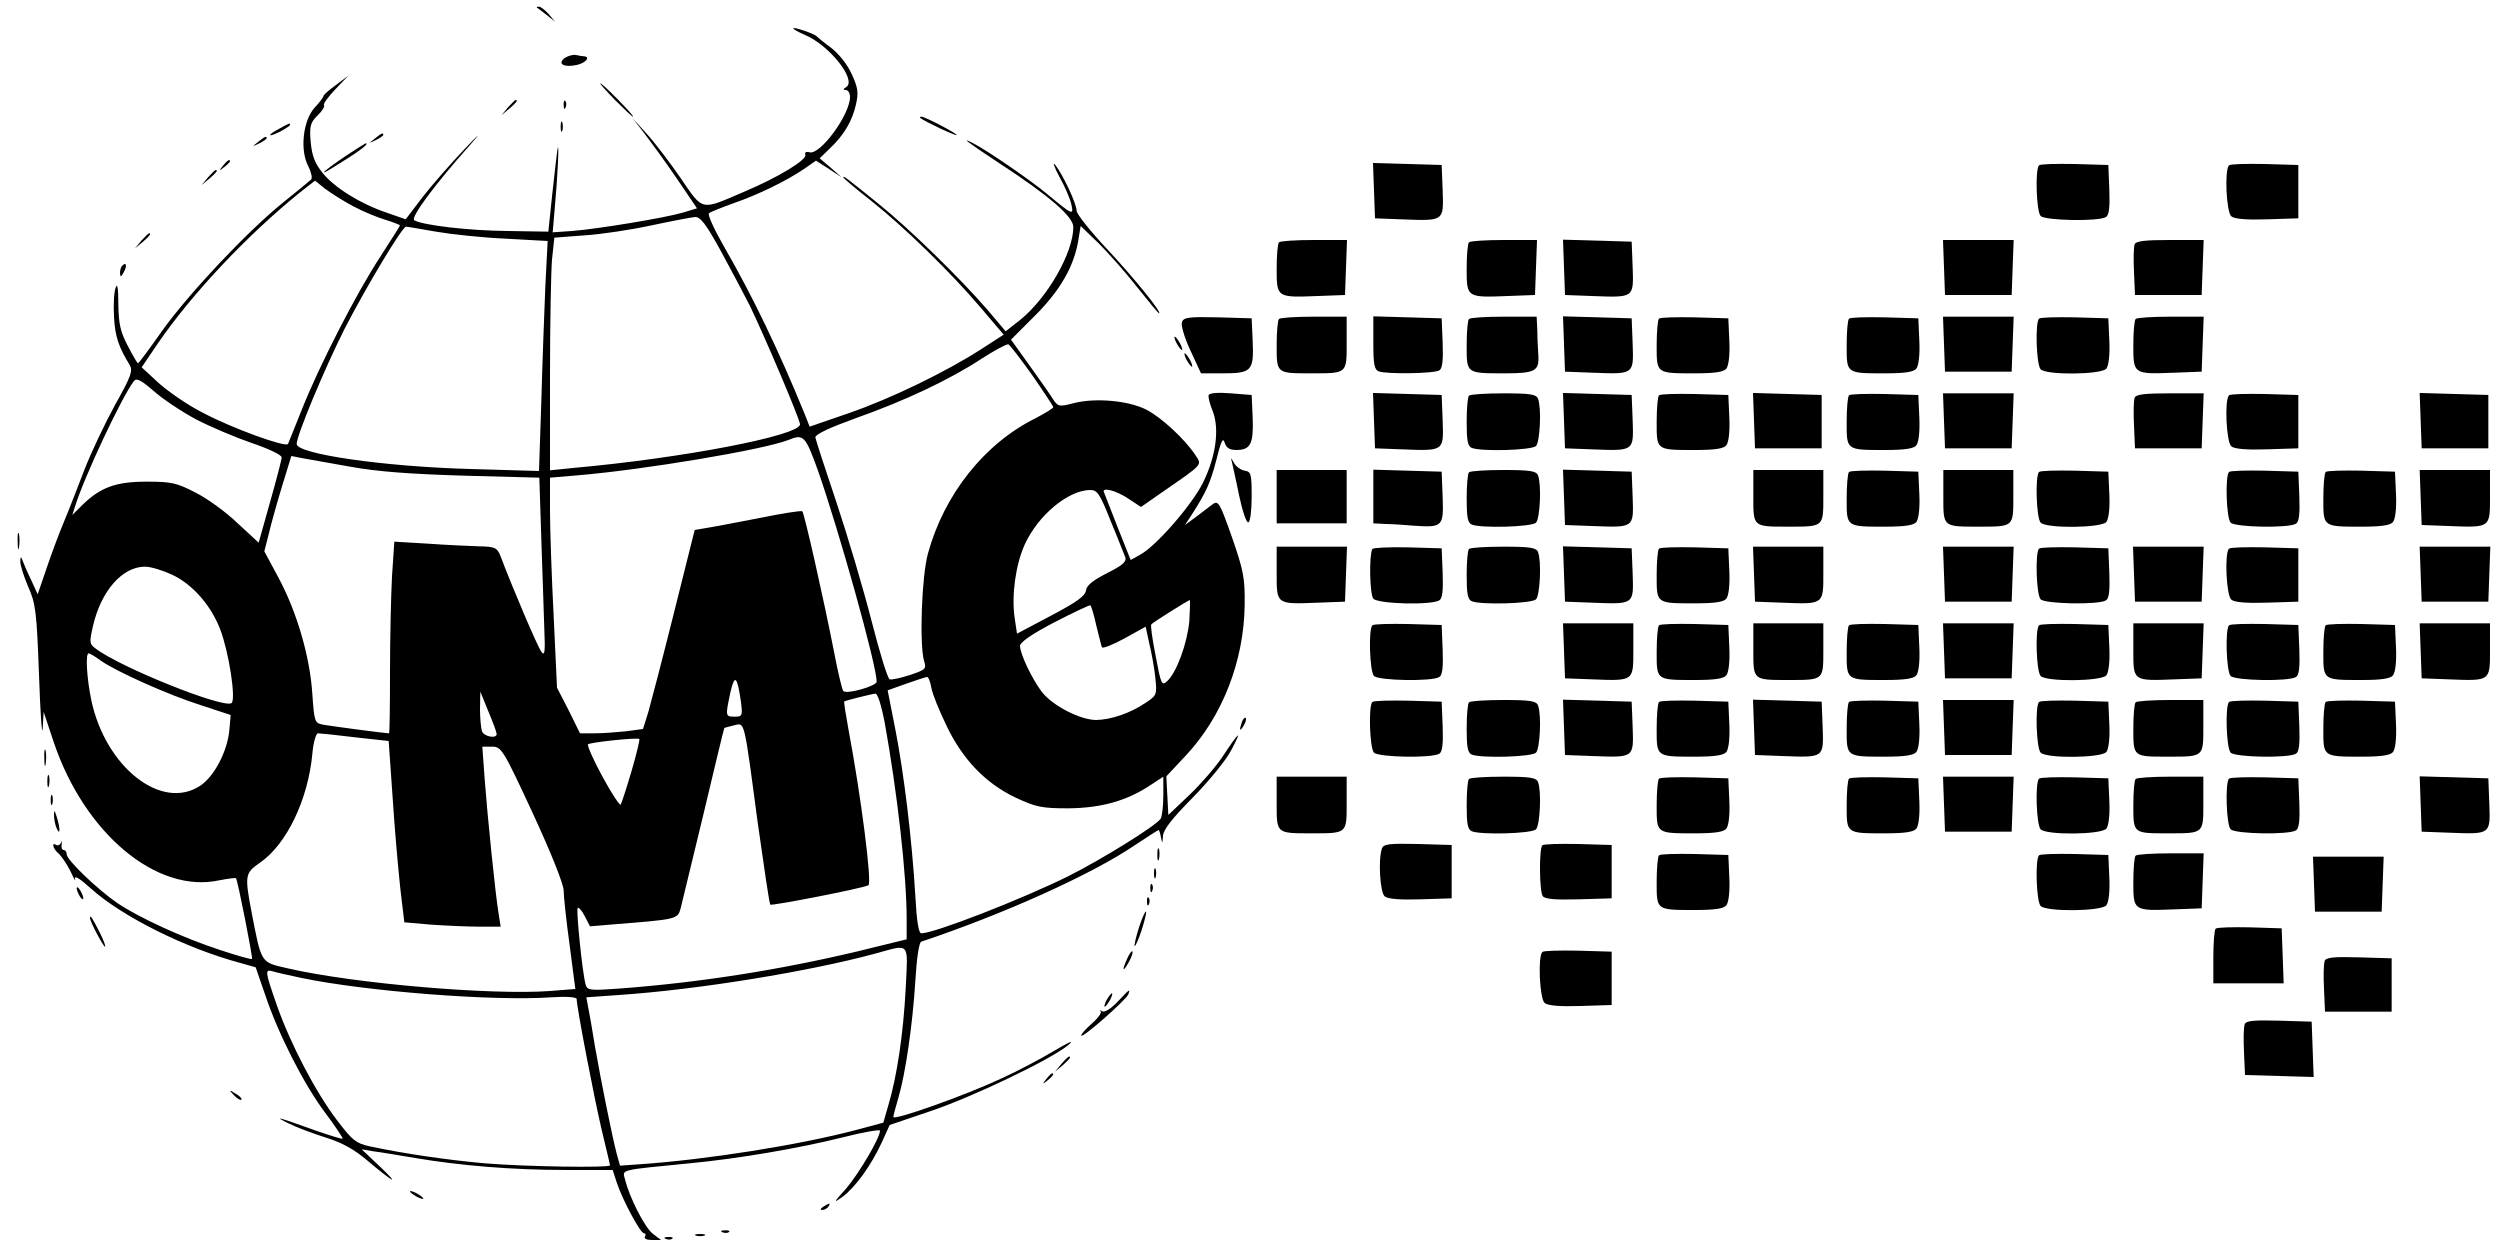 <?xml version="1.0" standalone="no"?>
<!DOCTYPE svg PUBLIC "-//W3C//DTD SVG 20010904//EN"
 "http://www.w3.org/TR/2001/REC-SVG-20010904/DTD/svg10.dtd">
<svg version="1.0" xmlns="http://www.w3.org/2000/svg"
 width="750pt" height="372pt" viewBox="0 0 750 372"
 preserveAspectRatio="xMidYMid meet">

<g transform="translate(0,372) scale(0.1,-0.1)"
fill="#000000" stroke="none">
<path d="M1611 3697 c2 -1 15 -11 29 -22 l25 -20 -19 23 c-11 12 -24 22 -29
22 -6 0 -8 -1 -6 -3z"/>
<path d="M2380 3635 c0 -3 15 -11 33 -19 74 -30 158 -136 126 -157 -10 -6 -11
-9 -1 -9 6 0 12 -9 12 -21 0 -53 -89 -174 -121 -166 -10 3 -16 0 -13 -7 6 -15
-81 -68 -183 -111 -133 -57 -122 -60 -192 42 -33 48 -79 108 -102 133 l-41 45
35 -45 c19 -25 63 -85 97 -135 l61 -90 -43 -13 c-55 -16 -255 -49 -332 -55
l-58 -4 6 69 c9 98 14 206 9 183 -2 -11 -9 -72 -16 -135 l-12 -115 -123 2
c-115 1 -252 17 -279 32 -13 7 59 105 168 227 35 40 28 35 -19 -15 -40 -42
-96 -106 -124 -142 l-51 -67 -57 20 c-78 26 -157 75 -193 120 -23 29 -31 51
-35 92 -4 48 -1 58 21 80 14 13 22 27 19 31 -3 3 12 24 34 47 l39 41 -37 -28
c-21 -15 -38 -30 -38 -34 0 -3 -12 -19 -26 -34 -35 -38 -45 -128 -19 -176 9
-18 13 -37 8 -40 -4 -4 -42 -35 -83 -68 -108 -87 -284 -274 -364 -386 -37 -53
-70 -97 -72 -97 -2 0 -16 24 -31 53 -22 42 -27 65 -28 124 0 49 -3 65 -8 50
-5 -12 -7 -51 -5 -87 3 -60 14 -91 47 -145 10 -17 5 -33 -44 -120 -30 -55 -72
-143 -92 -195 -20 -52 -47 -122 -61 -155 -14 -33 -37 -95 -52 -139 l-27 -79
-20 44 c-12 24 -23 51 -26 59 -4 11 -6 10 -6 -4 -1 -10 10 -44 23 -75 23 -51
26 -75 33 -266 4 -115 9 -188 11 -161 l3 50 30 -90 c92 -274 309 -456 497
-415 26 5 48 8 50 6 5 -5 51 -239 48 -242 -2 -2 -45 10 -96 27 -110 36 -239
95 -307 140 -60 41 -153 130 -153 147 0 7 -4 13 -9 13 -5 0 -8 8 -6 18 1 9 0
11 -2 4 -3 -7 -9 -10 -14 -7 -16 10 -10 -12 7 -26 9 -8 25 -32 36 -54 10 -22
16 -32 13 -22 -3 12 14 2 47 -28 94 -85 285 -180 449 -224 l46 -13 28 -81 c39
-118 117 -271 181 -356 30 -40 53 -75 52 -77 -2 -2 -40 10 -83 25 -117 42
-124 43 -80 21 22 -11 72 -30 110 -42 49 -15 86 -35 125 -68 82 -69 102 -79
40 -20 l-55 52 35 -6 c19 -2 76 -12 125 -20 135 -23 293 -36 452 -36 l141 0
12 -37 c17 -52 71 -153 82 -153 5 0 6 -5 3 -10 -4 -6 5 -10 21 -10 l27 0 -25
19 c-24 19 -70 109 -83 163 -8 30 -20 27 194 48 147 14 328 45 464 79 59 15
107 23 107 19 0 -22 -63 -128 -101 -173 -39 -43 -40 -46 -12 -26 39 29 86 94
118 163 l24 53 118 40 c127 42 369 158 418 200 19 16 4 10 -40 -16 -38 -23
-111 -62 -162 -85 -104 -49 -323 -127 -323 -115 0 4 7 30 15 57 22 75 43 222
51 351 4 68 11 116 18 118 248 83 512 202 640 289 38 25 70 46 72 46 1 0 5
-10 7 -23 4 -19 4 -19 6 5 1 19 26 51 89 115 49 50 100 112 116 143 34 64 25
58 -27 -21 -21 -31 -66 -83 -100 -115 l-62 -59 -3 58 -3 58 60 64 c108 116
173 282 175 450 1 80 -3 102 -38 203 -36 102 -41 111 -57 100 -9 -7 -32 -24
-50 -38 l-34 -25 19 29 c45 70 57 97 75 166 14 57 20 69 25 52 5 -16 15 -22
35 -22 43 0 52 19 49 97 l-3 68 -63 5 c-37 3 -63 1 -66 -5 -2 -5 3 -27 12 -48
21 -54 10 -136 -29 -215 -33 -67 -143 -193 -190 -217 l-27 -15 -39 98 c-21 53
-39 100 -41 105 -8 17 38 5 73 -19 l38 -25 66 46 c123 85 117 79 97 110 -31
47 -102 113 -147 136 -53 27 -151 36 -216 20 -45 -12 -49 -11 -63 10 -8 13
-40 59 -71 102 l-56 78 72 72 c76 76 117 148 130 226 l7 43 55 -53 c30 -30 82
-89 115 -131 34 -43 63 -78 65 -78 11 0 -73 104 -154 191 -51 54 -93 107 -93
116 0 22 -42 110 -64 138 -9 11 -4 -5 12 -35 17 -30 33 -68 36 -83 8 -34 3
-32 -69 28 -51 43 -181 132 -225 155 -41 21 -20 5 80 -61 147 -96 220 -159
220 -190 0 -77 -78 -214 -161 -280 l-42 -33 -55 65 c-83 96 -237 246 -327 318
-101 82 -105 84 -105 79 0 -3 37 -34 83 -70 102 -81 241 -217 330 -322 l68
-80 -68 -44 c-106 -68 -270 -148 -398 -192 l-116 -40 -15 38 c-77 189 -157
355 -239 497 -31 54 -53 101 -48 105 4 4 37 17 73 30 75 26 159 67 212 103
l36 25 39 -25 38 -25 -33 29 -33 28 31 30 c42 40 67 82 78 132 8 35 6 50 -13
91 -13 29 -39 61 -61 78 -22 16 -41 32 -44 35 -7 8 -70 29 -70 24z m-1320
-534 c30 -16 74 -34 98 -41 23 -7 42 -15 42 -16 0 -2 -27 -44 -59 -94 -71
-108 -184 -328 -236 -460 -21 -52 -39 -98 -41 -102 -7 -11 -167 47 -254 93
-46 23 -105 64 -134 90 l-51 47 48 71 c103 150 267 324 426 453 l46 36 30 -24
c17 -13 55 -37 85 -53z m1102 -133 c31 -57 70 -131 87 -164 44 -91 151 -342
151 -357 0 -34 -356 -102 -682 -131 l-68 -7 0 283 c0 156 3 313 6 349 l7 66
91 7 c50 3 141 17 201 30 61 13 119 24 130 25 16 1 33 -21 77 -101z m-854 57
c46 -8 140 -18 209 -21 l126 -7 -7 -136 c-3 -75 -9 -230 -12 -345 l-7 -209
-206 6 c-259 7 -521 45 -521 75 0 26 84 227 144 346 66 128 173 306 184 306 4
0 44 -7 90 -15z m1789 -431 c34 -49 62 -92 63 -95 0 -4 -24 -18 -52 -33 -154
-76 -275 -228 -324 -406 -19 -68 -26 -271 -12 -322 8 -25 5 -27 -42 -43 -28
-9 -55 -15 -61 -13 -6 2 -30 80 -54 174 -24 94 -71 253 -105 355 -34 101 -63
190 -64 197 0 9 43 29 120 57 148 52 285 117 379 179 39 25 74 44 80 43 5 -2
37 -44 72 -93z m-2509 -132 c42 -22 118 -54 167 -71 51 -17 90 -36 90 -43 0
-7 -16 -68 -35 -135 l-34 -121 -64 59 c-34 33 -91 74 -125 91 -56 29 -71 33
-147 33 -93 0 -139 -17 -194 -71 l-29 -29 8 25 c26 86 142 333 177 377 8 10
22 2 59 -30 27 -24 84 -62 127 -85z m1866 -154 c64 -183 176 -584 176 -633 0
-13 -90 -39 -100 -28 -4 4 -17 60 -29 123 -30 153 -88 410 -94 416 -2 3 -60
-6 -128 -20 -68 -13 -140 -27 -160 -30 l-35 -6 -62 -248 c-34 -136 -69 -270
-77 -298 l-16 -51 -52 -7 c-29 -3 -71 -6 -94 -6 l-43 0 -34 69 -35 68 -10 214
c-6 118 -11 260 -11 315 l0 101 83 7 c202 17 558 77 632 106 46 19 51 13 89
-92z m-1404 12 c83 -15 178 -22 341 -27 l227 -6 6 -186 c3 -102 8 -224 9 -270
3 -69 1 -80 -9 -66 -11 14 -88 195 -123 288 -10 24 -16 27 -63 28 -29 1 -99 4
-154 8 l-101 6 -7 -104 c-3 -57 -6 -187 -6 -288 0 -100 -1 -183 -3 -183 -11 0
-177 22 -198 26 -25 5 -26 8 -32 92 -7 111 -46 245 -101 348 l-43 80 14 55 c7
30 25 94 40 143 l27 88 30 -6 c17 -3 83 -15 146 -26z m2282 -163 c21 -50 40
-100 44 -109 4 -13 -8 -24 -54 -47 -43 -22 -62 -37 -64 -52 -2 -17 -29 -36
-105 -76 l-102 -54 -7 47 c-10 68 3 160 30 220 40 88 130 163 196 164 22 0 29
-10 62 -93z m-2816 -161 c62 -29 117 -92 145 -165 26 -69 47 -207 34 -220 -21
-19 -337 108 -409 164 -18 13 -18 19 -7 67 24 105 88 178 156 178 17 0 53 -11
81 -24z m3052 -139 c-6 -66 -38 -155 -67 -181 -16 -14 -18 -9 -34 76 -10 50
-16 93 -13 95 6 7 111 72 115 73 2 0 1 -28 -1 -63z m-279 -14 c8 -32 15 -61
17 -65 3 -4 33 8 68 27 l63 35 11 -51 c7 -28 15 -74 18 -102 5 -51 5 -53 -30
-76 -46 -31 -103 -50 -147 -51 -48 0 -132 43 -164 85 -30 40 -64 112 -65 137
0 11 34 35 103 71 56 29 105 52 108 51 3 -2 11 -29 18 -61z m-2988 -104 c46
-33 207 -105 303 -135 l88 -29 -4 -46 c-6 -64 -46 -139 -87 -166 -116 -77
-284 55 -327 256 -14 68 -18 141 -8 141 3 0 19 -9 35 -21z m1922 -126 c5 -40
4 -43 -19 -43 -28 0 -28 1 -13 72 13 58 21 50 32 -29z m571 44 c3 -19 24 -69
45 -113 49 -103 118 -174 208 -217 61 -28 77 -32 158 -32 98 1 175 22 247 70
l38 25 0 -57 c0 -32 -4 -63 -8 -69 -13 -21 -178 -123 -278 -173 -137 -68 -401
-171 -440 -171 -8 0 -14 36 -18 113 -10 167 -34 367 -60 499 l-23 117 56 20
c31 11 59 20 62 20 4 1 10 -14 13 -32z m-1304 -139 c0 -15 -38 -8 -44 8 -3 9
-6 39 -6 67 l1 52 24 -59 c14 -33 25 -63 25 -68z m1164 35 c38 -211 66 -458
66 -590 l0 -61 -147 -36 c-240 -57 -477 -94 -719 -112 -84 -6 -92 -5 -97 12
-10 35 -29 225 -24 230 3 3 13 -8 21 -24 l16 -31 72 6 c188 15 191 15 200 48
4 17 35 145 69 285 33 140 61 255 62 256 1 1 14 4 29 8 33 7 29 24 71 -291 19
-134 35 -245 38 -247 4 -4 268 47 294 58 12 4 -22 269 -60 470 -8 44 -14 81
-12 82 3 2 81 22 93 23 7 1 18 -35 28 -86z m-1588 -45 l100 -11 12 -171 c6
-94 17 -217 23 -272 l12 -101 81 -7 c44 -3 110 -6 144 -6 l64 0 -6 38 c-10 59
-34 298 -42 405 l-7 97 29 0 c28 0 33 -7 122 -199 56 -121 92 -212 93 -232 0
-19 8 -93 18 -165 l17 -131 -76 -6 c-174 -13 -588 22 -787 68 -82 19 -78 12
-109 172 -20 107 -19 114 26 145 80 55 144 189 157 326 3 35 11 62 17 62 6 0
56 -5 112 -12z m829 -100 c-15 -51 -30 -97 -33 -102 -2 -4 -27 33 -54 83 -28
51 -47 95 -44 98 6 6 147 21 154 16 2 -1 -8 -44 -23 -95z m822 -655 c-7 -134
-26 -262 -52 -349 l-15 -52 -78 -21 c-173 -46 -451 -90 -655 -104 l-57 -4 -10
36 c-14 54 -46 213 -65 321 -8 52 -18 107 -21 121 l-5 27 98 7 c238 16 573 71
768 124 107 29 99 39 92 -106z m-1812 33 c192 -40 573 -70 748 -58 44 3 77 1
77 -5 0 -24 52 -294 74 -388 14 -59 26 -108 26 -111 0 -8 -257 -4 -375 6 -113
10 -243 29 -346 51 -41 9 -52 18 -97 77 -65 85 -141 231 -181 345 -36 103 -37
110 -13 103 9 -3 49 -12 87 -20z"/>
<path d="M1694 3546 c-23 -18 -2 -29 36 -21 27 6 42 24 23 26 -5 0 -16 2 -25
4 -9 2 -25 -3 -34 -9z"/>
<path d="M1845 3420 c27 -27 51 -50 54 -50 3 0 -17 23 -44 50 -27 28 -51 50
-54 50 -3 0 17 -22 44 -50z"/>
<path d="M1524 3398 l-19 -23 23 19 c21 18 27 26 19 26 -2 0 -12 -10 -23 -22z"/>
<path d="M1691 3404 c0 -11 3 -14 6 -6 3 7 2 16 -1 19 -3 4 -6 -2 -5 -13z"/>
<path d="M2761 3366 c10 -9 109 -56 109 -51 0 5 -95 55 -106 55 -4 0 -5 -2 -3
-4z"/>
<path d="M1682 3340 c0 -14 2 -19 5 -12 2 6 2 18 0 25 -3 6 -5 1 -5 -13z"/>
<path d="M838 3334 c-38 -20 -36 -28 2 -9 17 9 30 18 30 20 0 7 -1 6 -32 -11z"/>
<path d="M1124 3304 c-18 -14 -18 -15 4 -4 12 6 22 13 22 15 0 8 -5 6 -26 -11z"/>
<path d="M774 3294 c-18 -14 -18 -15 4 -4 12 6 22 13 22 15 0 8 -5 6 -26 -11z"/>
<path d="M1040 3254 c-60 -40 -94 -69 -45 -39 82 50 115 75 102 75 -1 0 -27
-16 -57 -36z"/>
<path d="M669 3223 c-13 -16 -12 -17 4 -4 9 7 17 15 17 17 0 8 -8 3 -21 -13z"/>
<path d="M4122 3148 l3 -83 80 -3 c128 -5 126 -6 123 86 l-3 77 -103 3 -103 3
3 -83z"/>
<path d="M6117 3224 c-12 -12 -8 -139 5 -152 14 -14 175 -17 196 -3 9 5 12 29
10 82 l-3 74 -101 3 c-55 1 -103 0 -107 -4z"/>
<path d="M6687 3224 c-14 -14 -8 -141 7 -153 9 -8 47 -11 107 -9 l94 3 0 80 0
80 -101 3 c-55 1 -103 0 -107 -4z"/>
<path d="M624 3188 l-19 -23 23 19 c21 18 27 26 19 26 -2 0 -12 -10 -23 -22z"/>
<path d="M424 2998 l-19 -23 23 19 c21 18 27 26 19 26 -2 0 -12 -10 -23 -22z"/>
<path d="M3837 2993 c-4 -3 -7 -39 -7 -79 0 -87 0 -87 125 -82 l80 3 3 83 3
82 -99 0 c-54 0 -102 -3 -105 -7z"/>
<path d="M4407 2993 c-4 -3 -7 -39 -7 -79 0 -87 0 -87 125 -82 l80 3 3 83 3
82 -99 0 c-54 0 -102 -3 -105 -7z"/>
<path d="M4692 2918 l3 -83 80 -3 c128 -5 126 -6 123 86 l-3 77 -103 3 -103 3
3 -83z"/>
<path d="M5832 2918 l3 -83 100 0 100 0 3 83 3 82 -106 0 -106 0 3 -82z"/>
<path d="M6404 2987 c-3 -8 -4 -45 -2 -83 l3 -69 100 0 100 0 3 83 3 82 -101
0 c-75 0 -102 -3 -106 -13z"/>
<path d="M367 2923 c-4 -3 -7 -13 -7 -22 1 -13 3 -13 11 2 11 19 8 33 -4 20z"/>
<path d="M3546 2754 c-4 -9 7 -46 25 -85 l32 -69 67 0 c85 0 92 8 88 97 l-3
68 -101 3 c-87 2 -103 0 -108 -14z"/>
<path d="M3837 2763 c-4 -3 -7 -39 -7 -79 0 -85 -1 -84 105 -84 107 0 105 -1
105 91 l0 79 -98 0 c-54 0 -102 -3 -105 -7z"/>
<path d="M4120 2691 c0 -63 3 -80 16 -85 23 -9 167 -7 182 3 9 5 12 29 10 82
l-3 74 -102 3 -103 3 0 -80z"/>
<path d="M4407 2763 c-4 -3 -7 -39 -7 -79 0 -85 -2 -84 115 -84 91 0 103 7
100 55 -1 17 -3 49 -3 73 l-2 42 -98 0 c-54 0 -102 -3 -105 -7z"/>
<path d="M4692 2688 l3 -83 80 -3 c128 -5 126 -6 123 86 l-3 77 -103 3 -103 3
3 -83z"/>
<path d="M4977 2764 c-4 -4 -7 -40 -7 -80 0 -85 -2 -84 115 -84 59 0 86 4 94
14 7 9 11 41 9 83 l-3 68 -101 3 c-55 1 -103 0 -107 -4z"/>
<path d="M5547 2764 c-4 -4 -7 -40 -7 -80 0 -85 -2 -84 115 -84 59 0 86 4 94
14 7 9 11 41 9 83 l-3 68 -101 3 c-55 1 -103 0 -107 -4z"/>
<path d="M5832 2688 l3 -83 100 0 100 0 3 83 3 82 -106 0 -106 0 3 -82z"/>
<path d="M6117 2764 c-12 -12 -8 -139 5 -152 18 -18 182 -16 197 2 7 9 11 41
9 83 l-3 68 -101 3 c-55 1 -103 0 -107 -4z"/>
<path d="M6407 2763 c-4 -3 -7 -39 -7 -79 0 -87 0 -87 125 -82 l80 3 3 83 3
82 -99 0 c-54 0 -102 -3 -105 -7z"/>
<path d="M3530 2690 c6 -11 13 -20 16 -20 2 0 0 9 -6 20 -6 11 -13 20 -16 20
-2 0 0 -9 6 -20z"/>
<path d="M3560 2640 c6 -11 13 -20 16 -20 2 0 0 9 -6 20 -6 11 -13 20 -16 20
-2 0 0 -9 6 -20z"/>
<path d="M4122 2458 l3 -83 80 -3 c128 -5 126 -6 123 86 l-3 77 -103 3 -103 3
3 -83z"/>
<path d="M4407 2533 c-4 -3 -7 -39 -7 -79 0 -56 3 -73 16 -78 29 -11 179 -7
192 6 12 12 17 114 6 142 -5 13 -24 16 -103 16 -54 0 -101 -3 -104 -7z"/>
<path d="M4692 2458 l3 -83 80 -3 c128 -5 126 -6 123 86 l-3 77 -103 3 -103 3
3 -83z"/>
<path d="M4977 2534 c-4 -4 -7 -40 -7 -80 0 -85 -2 -84 115 -84 59 0 86 4 94
14 7 9 11 41 9 83 l-3 68 -101 3 c-55 1 -103 0 -107 -4z"/>
<path d="M5262 2458 l3 -83 100 0 100 0 0 80 0 80 -103 3 -103 3 3 -83z"/>
<path d="M5547 2534 c-4 -4 -7 -40 -7 -80 0 -85 -2 -84 115 -84 59 0 86 4 94
14 7 9 11 41 9 83 l-3 68 -101 3 c-55 1 -103 0 -107 -4z"/>
<path d="M5832 2458 l3 -83 100 0 100 0 3 83 3 82 -106 0 -106 0 3 -82z"/>
<path d="M6404 2527 c-3 -8 -4 -45 -2 -83 l3 -69 100 0 100 0 3 83 3 82 -101
0 c-75 0 -102 -3 -106 -13z"/>
<path d="M6687 2534 c-14 -14 -8 -141 7 -153 9 -8 47 -11 107 -9 l94 3 0 80 0
80 -101 3 c-55 1 -103 0 -107 -4z"/>
<path d="M7262 2458 l3 -83 100 0 100 0 0 80 0 80 -103 3 -103 3 3 -83z"/>
<path d="M3695 2337 c2 -10 13 -56 22 -102 10 -47 22 -84 28 -82 6 2 10 36 10
78 0 68 -2 74 -21 77 -12 2 -27 13 -33 25 -7 13 -10 15 -6 4z"/>
<path d="M3830 2230 l0 -80 105 0 105 0 0 80 0 80 -105 0 -105 0 0 -80z"/>
<path d="M4120 2230 l0 -80 38 -2 c20 0 57 -3 82 -5 88 -6 91 -3 88 85 l-3 77
-102 3 -103 3 0 -81z"/>
<path d="M4407 2303 c-4 -3 -7 -39 -7 -79 0 -56 3 -73 16 -78 29 -11 179 -7
192 6 12 12 17 114 6 142 -5 13 -24 16 -103 16 -54 0 -101 -3 -104 -7z"/>
<path d="M4692 2228 l3 -83 80 -3 c128 -5 126 -6 123 86 l-3 77 -103 3 -103 3
3 -83z"/>
<path d="M5260 2231 c0 -92 -2 -91 105 -91 107 0 105 -1 105 91 l0 79 -105 0
-105 0 0 -79z"/>
<path d="M5547 2304 c-4 -4 -7 -40 -7 -80 0 -85 -2 -84 115 -84 59 0 86 4 94
14 7 9 11 41 9 83 l-3 68 -101 3 c-55 1 -103 0 -107 -4z"/>
<path d="M5830 2231 c0 -92 -2 -91 105 -91 107 0 105 -1 105 91 l0 79 -105 0
-105 0 0 -79z"/>
<path d="M6117 2304 c-12 -12 -8 -139 5 -152 18 -18 182 -16 197 2 7 9 11 41
9 83 l-3 68 -101 3 c-55 1 -103 0 -107 -4z"/>
<path d="M6687 2304 c-12 -12 -8 -139 5 -152 14 -14 175 -17 196 -3 9 5 12 29
10 82 l-3 74 -101 3 c-55 1 -103 0 -107 -4z"/>
<path d="M6977 2304 c-4 -4 -7 -40 -7 -80 0 -85 -2 -84 115 -84 59 0 86 4 94
14 7 9 11 41 9 83 l-3 68 -101 3 c-55 1 -103 0 -107 -4z"/>
<path d="M7262 2228 l3 -83 80 -3 c127 -5 125 -6 125 88 l0 80 -105 0 -106 0
3 -82z"/>
<path d="M53 2095 c0 -22 2 -30 4 -17 2 12 2 30 0 40 -3 9 -5 -1 -4 -23z"/>
<path d="M3830 2000 c0 -94 -2 -93 125 -88 l80 3 3 83 3 82 -106 0 -105 0 0
-80z"/>
<path d="M4117 2073 c-10 -19 -8 -135 3 -149 14 -16 174 -20 198 -5 9 5 12 29
10 82 l-3 74 -102 3 c-56 1 -103 -1 -106 -5z"/>
<path d="M4407 2073 c-4 -3 -7 -39 -7 -79 0 -56 3 -73 16 -78 29 -11 179 -7
192 6 12 12 17 114 6 142 -5 13 -24 16 -103 16 -54 0 -101 -3 -104 -7z"/>
<path d="M4692 1998 l3 -83 80 -3 c128 -5 126 -6 123 86 l-3 77 -103 3 -103 3
3 -83z"/>
<path d="M4977 2074 c-4 -4 -7 -40 -7 -80 0 -85 -2 -84 115 -84 59 0 86 4 94
14 7 9 11 41 9 83 l-3 68 -101 3 c-55 1 -103 0 -107 -4z"/>
<path d="M5262 1998 l3 -83 80 -3 c127 -5 125 -6 125 88 l0 80 -105 0 -106 0
3 -82z"/>
<path d="M5832 1998 l3 -83 100 0 100 0 3 83 3 82 -106 0 -106 0 3 -82z"/>
<path d="M6117 2074 c-12 -12 -8 -139 5 -152 14 -14 175 -17 196 -3 9 5 12 29
10 82 l-3 74 -101 3 c-55 1 -103 0 -107 -4z"/>
<path d="M6402 1998 l3 -83 100 0 100 0 3 83 3 82 -106 0 -106 0 3 -82z"/>
<path d="M6687 2074 c-14 -14 -8 -141 7 -153 9 -8 47 -11 107 -9 l94 3 0 80 0
80 -101 3 c-55 1 -103 0 -107 -4z"/>
<path d="M7262 1998 l3 -83 100 0 100 0 3 83 3 82 -106 0 -106 0 3 -82z"/>
<path d="M4117 1844 c-12 -12 -8 -139 5 -152 14 -14 175 -17 196 -3 9 5 12 29
10 82 l-3 74 -101 3 c-55 1 -103 0 -107 -4z"/>
<path d="M4692 1768 l3 -83 80 -3 c127 -5 125 -6 125 88 l0 80 -105 0 -106 0
3 -82z"/>
<path d="M4977 1844 c-4 -4 -7 -40 -7 -80 0 -85 -2 -84 115 -84 59 0 86 4 94
14 7 9 11 41 9 83 l-3 68 -101 3 c-55 1 -103 0 -107 -4z"/>
<path d="M5260 1771 c0 -92 -2 -91 105 -91 107 0 105 -1 105 91 l0 79 -105 0
-105 0 0 -79z"/>
<path d="M5547 1844 c-4 -4 -7 -40 -7 -80 0 -85 -2 -84 115 -84 59 0 86 4 94
14 7 9 11 41 9 83 l-3 68 -101 3 c-55 1 -103 0 -107 -4z"/>
<path d="M5832 1768 l3 -83 100 0 100 0 3 83 3 82 -106 0 -106 0 3 -82z"/>
<path d="M6117 1844 c-12 -12 -8 -139 5 -152 18 -18 182 -16 197 2 7 9 11 41
9 83 l-3 68 -101 3 c-55 1 -103 0 -107 -4z"/>
<path d="M6400 1770 c0 -94 -2 -93 125 -88 l80 3 3 83 3 82 -106 0 -105 0 0
-80z"/>
<path d="M6687 1844 c-12 -12 -8 -139 5 -152 14 -14 175 -17 196 -3 9 5 12 29
10 82 l-3 74 -101 3 c-55 1 -103 0 -107 -4z"/>
<path d="M6977 1844 c-4 -4 -7 -40 -7 -80 0 -85 -2 -84 115 -84 59 0 86 4 94
14 7 9 11 41 9 83 l-3 68 -101 3 c-55 1 -103 0 -107 -4z"/>
<path d="M7262 1768 l3 -83 80 -3 c127 -5 125 -6 125 88 l0 80 -105 0 -106 0
3 -82z"/>
<path d="M4117 1614 c-12 -12 -8 -139 5 -152 14 -14 175 -17 196 -3 9 5 12 29
10 82 l-3 74 -101 3 c-55 1 -103 0 -107 -4z"/>
<path d="M4407 1613 c-4 -3 -7 -39 -7 -79 0 -56 3 -73 16 -78 29 -11 179 -7
192 6 12 12 17 114 6 142 -5 13 -24 16 -103 16 -54 0 -101 -3 -104 -7z"/>
<path d="M4692 1538 l3 -83 80 -3 c128 -5 126 -6 123 86 l-3 77 -103 3 -103 3
3 -83z"/>
<path d="M4977 1614 c-4 -4 -7 -40 -7 -80 0 -85 -2 -84 115 -84 59 0 86 4 94
14 7 9 11 41 9 83 l-3 68 -101 3 c-55 1 -103 0 -107 -4z"/>
<path d="M5262 1538 l3 -83 80 -3 c128 -5 126 -6 123 86 l-3 77 -103 3 -103 3
3 -83z"/>
<path d="M5547 1614 c-4 -4 -7 -40 -7 -80 0 -85 -2 -84 115 -84 59 0 86 4 94
14 7 9 11 41 9 83 l-3 68 -101 3 c-55 1 -103 0 -107 -4z"/>
<path d="M5832 1538 l3 -83 100 0 100 0 3 83 3 82 -106 0 -106 0 3 -82z"/>
<path d="M6117 1614 c-12 -12 -8 -139 5 -152 18 -18 182 -16 197 2 7 9 11 41
9 83 l-3 68 -101 3 c-55 1 -103 0 -107 -4z"/>
<path d="M6407 1613 c-4 -3 -7 -39 -7 -79 0 -85 -1 -84 105 -84 107 0 105 -1
105 91 l0 79 -98 0 c-54 0 -102 -3 -105 -7z"/>
<path d="M6687 1614 c-12 -12 -8 -139 5 -152 14 -14 175 -17 196 -3 9 5 12 29
10 82 l-3 74 -101 3 c-55 1 -103 0 -107 -4z"/>
<path d="M6977 1614 c-4 -4 -7 -40 -7 -80 0 -85 -2 -84 115 -84 59 0 86 4 94
14 7 9 11 41 9 83 l-3 68 -101 3 c-55 1 -103 0 -107 -4z"/>
<path d="M3726 1555 c-9 -26 -7 -32 5 -12 6 10 9 21 6 23 -2 3 -7 -2 -11 -11z"/>
<path d="M133 1445 c0 -22 2 -30 4 -17 2 12 2 30 0 40 -3 9 -5 -1 -4 -23z"/>
<path d="M142 1375 c0 -16 2 -22 5 -12 2 9 2 23 0 30 -3 6 -5 -1 -5 -18z"/>
<path d="M3830 1311 c0 -92 -2 -91 105 -91 107 0 105 -1 105 91 l0 79 -105 0
-105 0 0 -79z"/>
<path d="M4407 1383 c-4 -3 -7 -39 -7 -79 0 -56 3 -73 16 -78 29 -11 179 -7
192 6 12 12 17 114 6 142 -5 13 -24 16 -103 16 -54 0 -101 -3 -104 -7z"/>
<path d="M4977 1384 c-4 -4 -7 -40 -7 -80 0 -85 -2 -84 115 -84 59 0 86 4 94
14 7 9 11 41 9 83 l-3 68 -101 3 c-55 1 -103 0 -107 -4z"/>
<path d="M5547 1384 c-4 -4 -7 -40 -7 -80 0 -85 -2 -84 115 -84 59 0 86 4 94
14 7 9 11 41 9 83 l-3 68 -101 3 c-55 1 -103 0 -107 -4z"/>
<path d="M5832 1308 l3 -83 100 0 100 0 3 83 3 82 -106 0 -106 0 3 -82z"/>
<path d="M6117 1384 c-12 -12 -8 -139 5 -152 18 -18 182 -16 197 2 7 9 11 41
9 83 l-3 68 -101 3 c-55 1 -103 0 -107 -4z"/>
<path d="M6407 1383 c-4 -3 -7 -39 -7 -79 0 -85 -1 -84 105 -84 107 0 105 -1
105 91 l0 79 -98 0 c-54 0 -102 -3 -105 -7z"/>
<path d="M6687 1384 c-12 -12 -8 -139 5 -152 14 -14 175 -17 196 -3 9 5 12 29
10 82 l-3 74 -101 3 c-55 1 -103 0 -107 -4z"/>
<path d="M7262 1308 l3 -83 80 -3 c128 -5 126 -6 123 86 l-3 77 -103 3 -103 3
3 -83z"/>
<path d="M152 1320 c0 -14 2 -19 5 -12 2 6 2 18 0 25 -3 6 -5 1 -5 -13z"/>
<path d="M162 1275 c0 -11 3 -29 8 -40 11 -25 11 1 0 35 -6 20 -8 21 -8 5z"/>
<path d="M4146 1175 c-12 -32 -6 -132 8 -144 9 -8 47 -11 107 -9 l94 3 0 80 0
80 -101 3 c-86 2 -103 0 -108 -13z"/>
<path d="M4627 1184 c-10 -10 -9 -136 1 -152 6 -9 35 -12 108 -10 l99 3 0 80
0 80 -101 3 c-55 1 -103 0 -107 -4z"/>
<path d="M3472 1155 c0 -16 2 -22 5 -12 2 9 2 23 0 30 -3 6 -5 -1 -5 -18z"/>
<path d="M4977 1154 c-4 -4 -7 -40 -7 -80 0 -85 -2 -84 115 -84 59 0 86 4 94
14 7 9 11 41 9 83 l-3 68 -101 3 c-55 1 -103 0 -107 -4z"/>
<path d="M6117 1154 c-12 -12 -8 -139 5 -152 18 -18 182 -16 197 2 7 9 11 41
9 83 l-3 68 -101 3 c-55 1 -103 0 -107 -4z"/>
<path d="M6407 1153 c-4 -3 -7 -39 -7 -79 0 -87 0 -87 125 -82 l80 3 3 83 3
82 -99 0 c-54 0 -102 -3 -105 -7z"/>
<path d="M6942 1068 l3 -83 100 0 100 0 3 83 3 82 -106 0 -106 0 3 -82z"/>
<path d="M3462 1100 c0 -14 2 -19 5 -12 2 6 2 18 0 25 -3 6 -5 1 -5 -13z"/>
<path d="M3451 1054 c0 -11 3 -14 6 -6 3 7 2 16 -1 19 -3 4 -6 -2 -5 -13z"/>
<path d="M230 1055 c0 -5 5 -17 10 -25 5 -8 10 -10 10 -5 0 6 -5 17 -10 25 -5
8 -10 11 -10 5z"/>
<path d="M3441 1014 c0 -11 3 -14 6 -6 3 7 2 16 -1 19 -3 4 -6 -2 -5 -13z"/>
<path d="M3417 938 c-9 -29 -15 -54 -13 -56 2 -2 12 20 21 48 9 28 15 53 13
55 -2 3 -12 -19 -21 -47z"/>
<path d="M270 966 c0 -11 40 -86 45 -86 3 0 -4 19 -16 43 -23 45 -29 54 -29
43z"/>
<path d="M6647 934 c-4 -4 -7 -43 -7 -86 l0 -78 105 0 106 0 -3 83 -3 82 -95
3 c-53 1 -99 0 -103 -4z"/>
<path d="M3382 845 c-17 -37 -14 -45 4 -12 9 16 14 31 11 33 -2 2 -9 -7 -15
-21z"/>
<path d="M4627 864 c-14 -14 -8 -141 7 -153 9 -8 47 -11 107 -9 l94 3 0 80 0
80 -101 3 c-55 1 -103 0 -107 -4z"/>
<path d="M6974 837 c-3 -8 -4 -45 -2 -83 l3 -69 100 0 100 0 0 80 0 80 -98 3
c-76 2 -99 0 -103 -11z"/>
<path d="M3352 714 c-19 -20 -38 -32 -45 -28 -7 4 -9 4 -5 0 4 -4 -9 -22 -28
-38 -19 -17 -33 -33 -30 -35 6 -6 134 107 141 124 6 18 5 17 -33 -23z"/>
<path d="M3320 720 c-6 -11 -8 -20 -6 -20 3 0 10 9 16 20 6 11 8 20 6 20 -3 0
-10 -9 -16 -20z"/>
<path d="M6734 647 c-3 -8 -4 -45 -2 -83 l3 -69 103 -3 103 -3 -3 83 -3 83
-98 3 c-76 2 -99 0 -103 -11z"/>
<path d="M3184 528 l-19 -23 23 19 c12 11 22 21 22 23 0 8 -8 2 -26 -19z"/>
<path d="M3139 483 c-13 -16 -12 -17 4 -4 16 13 21 21 13 21 -2 0 -10 -8 -17
-17z"/>
<path d="M702 434 c10 -10 20 -16 22 -13 3 3 -5 11 -17 18 -21 13 -21 12 -5
-5z"/>
<path d="M1230 146 c0 -3 9 -10 20 -16 11 -6 20 -8 20 -6 0 3 -9 10 -20 16
-11 6 -20 8 -20 6z"/>
<path d="M2470 100 c-9 -6 -10 -10 -3 -10 6 0 15 5 18 10 8 12 4 12 -15 0z"/>
<path d="M2168 23 c7 -3 16 -2 19 1 4 3 -2 6 -13 5 -11 0 -14 -3 -6 -6z"/>
<path d="M2088 13 c6 -2 18 -2 25 0 6 3 1 5 -13 5 -14 0 -19 -2 -12 -5z"/>
<path d="M1998 3 c7 -3 16 -2 19 1 4 3 -2 6 -13 5 -11 0 -14 -3 -6 -6z"/>
</g>
</svg>
